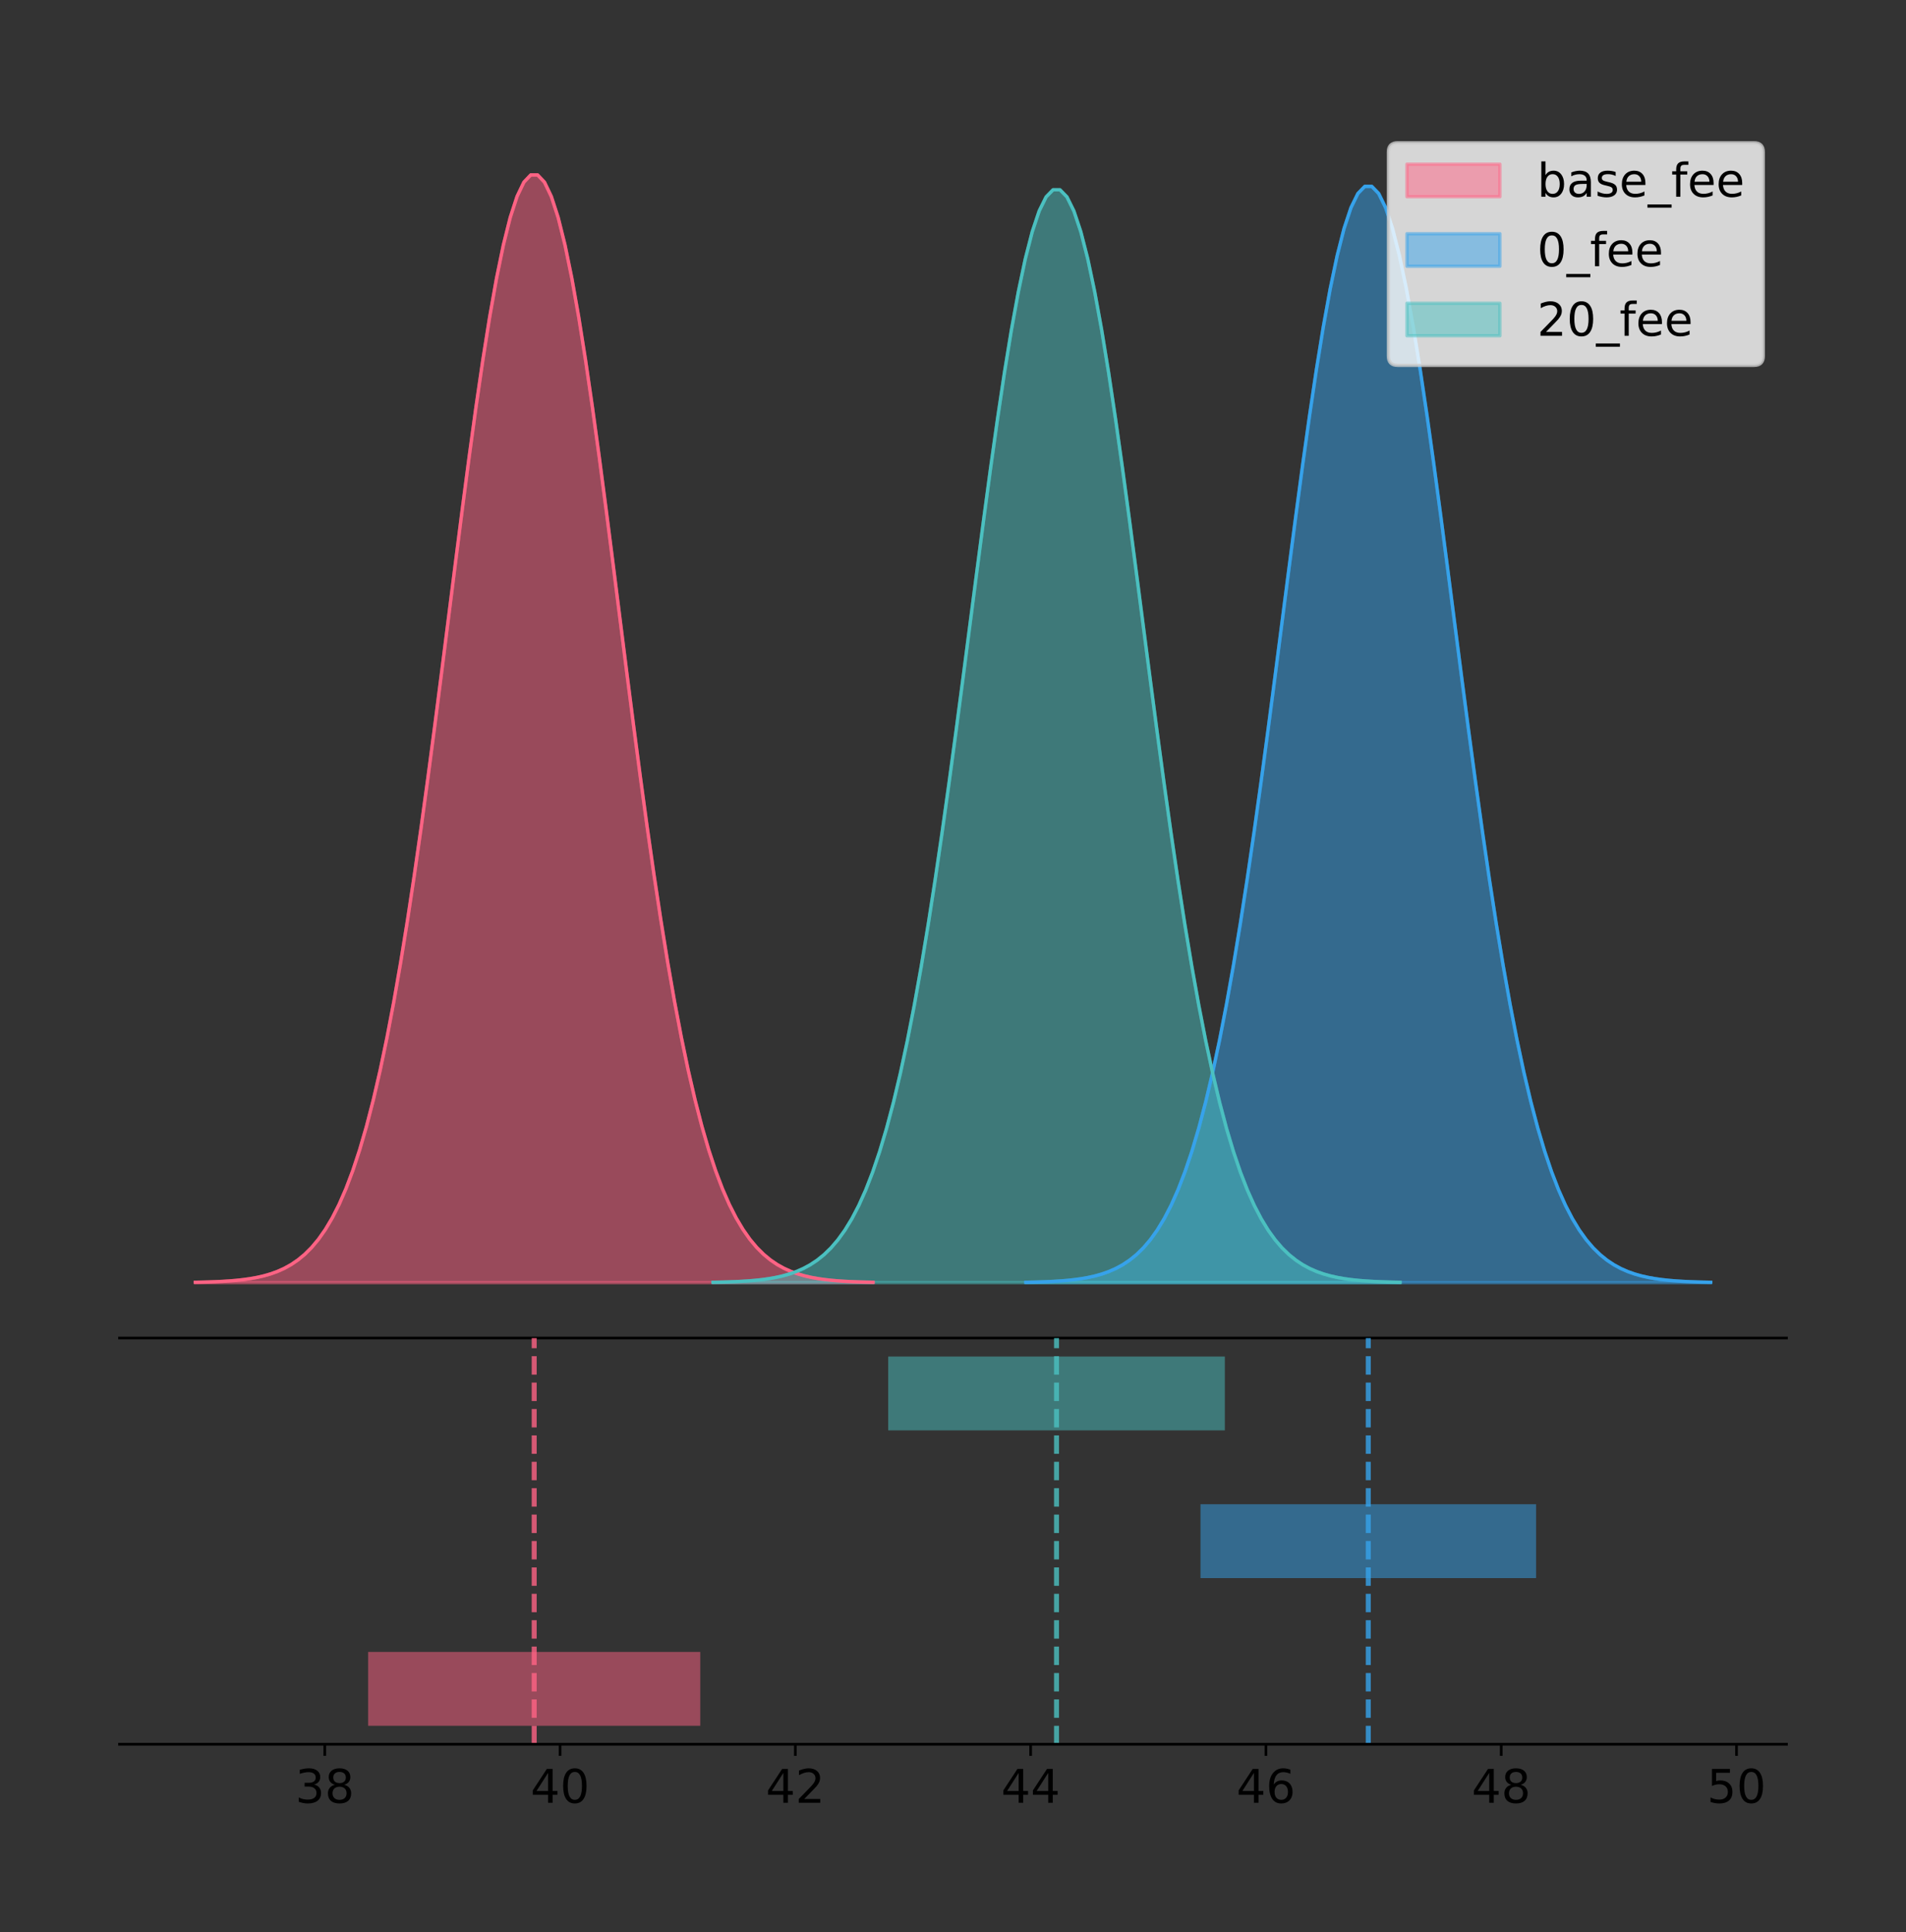 <?xml version="1.0" encoding="utf-8" standalone="no"?>
<!DOCTYPE svg PUBLIC "-//W3C//DTD SVG 1.1//EN"
  "http://www.w3.org/Graphics/SVG/1.1/DTD/svg11.dtd">
<!-- Created with matplotlib (https://matplotlib.org/) -->
<svg height="581.789pt" version="1.1" viewBox="0 0 574.2 581.789" width="574.2pt" xmlns="http://www.w3.org/2000/svg" xmlns:xlink="http://www.w3.org/1999/xlink">
 <rect x="0" y="0" width="574.2" height="581.789" fill="#333333" stroke="none"/>
 <defs>
  <style type="text/css">
*{stroke-linecap:butt;stroke-linejoin:round;}
  </style>
 </defs>
 <g id="figure_1">
  <g id="patch_1">
   <path d="M 0 581.789 
L 574.2 581.789 
L 574.2 0 
L 0 0 
z
" style="fill:none;"/>
  </g>
  <g id="axes_1">
   <g id="patch_2">
    <path d="M 36 402.93 
L 538.2 402.93 
L 538.2 36 
L 36 36 
z
" style="fill:none;"/>
   </g>
   <g id="PolyCollection_1">
    <defs>
     <path d="M 58.827 -195.538 
L 58.827 -195.65 
L 60.89 -195.692 
L 62.953 -195.749 
L 65.015 -195.825 
L 67.078 -195.925 
L 69.14 -196.058 
L 71.203 -196.23 
L 73.266 -196.455 
L 75.328 -196.744 
L 77.391 -197.115 
L 79.454 -197.585 
L 81.516 -198.179 
L 83.579 -198.923 
L 85.642 -199.848 
L 87.704 -200.99 
L 89.767 -202.39 
L 91.829 -204.093 
L 93.892 -206.151 
L 95.955 -208.617 
L 98.017 -211.552 
L 100.08 -215.017 
L 102.143 -219.078 
L 104.205 -223.801 
L 106.268 -229.25 
L 108.331 -235.488 
L 110.393 -242.572 
L 112.456 -250.552 
L 114.518 -259.468 
L 116.581 -269.344 
L 118.644 -280.192 
L 120.706 -292.002 
L 122.769 -304.744 
L 124.832 -318.365 
L 126.894 -332.786 
L 128.957 -347.901 
L 131.02 -363.58 
L 133.082 -379.667 
L 135.145 -395.98 
L 137.208 -412.318 
L 139.27 -428.462 
L 141.333 -444.18 
L 143.395 -459.23 
L 145.458 -473.372 
L 147.521 -486.366 
L 149.583 -497.987 
L 151.646 -508.025 
L 153.709 -516.294 
L 155.771 -522.64 
L 157.834 -526.94 
L 159.897 -529.111 
L 161.959 -529.111 
L 164.022 -526.94 
L 166.084 -522.64 
L 168.147 -516.294 
L 170.21 -508.025 
L 172.272 -497.987 
L 174.335 -486.366 
L 176.398 -473.372 
L 178.46 -459.23 
L 180.523 -444.18 
L 182.586 -428.462 
L 184.648 -412.318 
L 186.711 -395.98 
L 188.773 -379.667 
L 190.836 -363.58 
L 192.899 -347.901 
L 194.961 -332.786 
L 197.024 -318.365 
L 199.087 -304.744 
L 201.149 -292.002 
L 203.212 -280.192 
L 205.275 -269.344 
L 207.337 -259.468 
L 209.4 -250.552 
L 211.462 -242.572 
L 213.525 -235.488 
L 215.588 -229.25 
L 217.65 -223.801 
L 219.713 -219.078 
L 221.776 -215.017 
L 223.838 -211.552 
L 225.901 -208.617 
L 227.964 -206.151 
L 230.026 -204.093 
L 232.089 -202.39 
L 234.151 -200.99 
L 236.214 -199.848 
L 238.277 -198.923 
L 240.339 -198.179 
L 242.402 -197.585 
L 244.465 -197.115 
L 246.527 -196.744 
L 248.59 -196.455 
L 250.653 -196.23 
L 252.715 -196.058 
L 254.778 -195.925 
L 256.84 -195.825 
L 258.903 -195.749 
L 260.966 -195.692 
L 263.028 -195.65 
L 263.028 -195.538 
L 263.028 -195.538 
L 260.966 -195.538 
L 258.903 -195.538 
L 256.84 -195.538 
L 254.778 -195.538 
L 252.715 -195.538 
L 250.653 -195.538 
L 248.59 -195.538 
L 246.527 -195.538 
L 244.465 -195.538 
L 242.402 -195.538 
L 240.339 -195.538 
L 238.277 -195.538 
L 236.214 -195.538 
L 234.151 -195.538 
L 232.089 -195.538 
L 230.026 -195.538 
L 227.964 -195.538 
L 225.901 -195.538 
L 223.838 -195.538 
L 221.776 -195.538 
L 219.713 -195.538 
L 217.65 -195.538 
L 215.588 -195.538 
L 213.525 -195.538 
L 211.462 -195.538 
L 209.4 -195.538 
L 207.337 -195.538 
L 205.275 -195.538 
L 203.212 -195.538 
L 201.149 -195.538 
L 199.087 -195.538 
L 197.024 -195.538 
L 194.961 -195.538 
L 192.899 -195.538 
L 190.836 -195.538 
L 188.773 -195.538 
L 186.711 -195.538 
L 184.648 -195.538 
L 182.586 -195.538 
L 180.523 -195.538 
L 178.46 -195.538 
L 176.398 -195.538 
L 174.335 -195.538 
L 172.272 -195.538 
L 170.21 -195.538 
L 168.147 -195.538 
L 166.084 -195.538 
L 164.022 -195.538 
L 161.959 -195.538 
L 159.897 -195.538 
L 157.834 -195.538 
L 155.771 -195.538 
L 153.709 -195.538 
L 151.646 -195.538 
L 149.583 -195.538 
L 147.521 -195.538 
L 145.458 -195.538 
L 143.395 -195.538 
L 141.333 -195.538 
L 139.27 -195.538 
L 137.208 -195.538 
L 135.145 -195.538 
L 133.082 -195.538 
L 131.02 -195.538 
L 128.957 -195.538 
L 126.894 -195.538 
L 124.832 -195.538 
L 122.769 -195.538 
L 120.706 -195.538 
L 118.644 -195.538 
L 116.581 -195.538 
L 114.518 -195.538 
L 112.456 -195.538 
L 110.393 -195.538 
L 108.331 -195.538 
L 106.268 -195.538 
L 104.205 -195.538 
L 102.143 -195.538 
L 100.08 -195.538 
L 98.017 -195.538 
L 95.955 -195.538 
L 93.892 -195.538 
L 91.829 -195.538 
L 89.767 -195.538 
L 87.704 -195.538 
L 85.642 -195.538 
L 83.579 -195.538 
L 81.516 -195.538 
L 79.454 -195.538 
L 77.391 -195.538 
L 75.328 -195.538 
L 73.266 -195.538 
L 71.203 -195.538 
L 69.14 -195.538 
L 67.078 -195.538 
L 65.015 -195.538 
L 62.953 -195.538 
L 60.89 -195.538 
L 58.827 -195.538 
z
" id="m4d20f6f232" style="stroke:#ff6384;stroke-opacity:0.5;"/>
    </defs>
    <g clip-path="url(#pb489baac1f)">
     <use style="fill:#ff6384;fill-opacity:0.5;stroke:#ff6384;stroke-opacity:0.5;" x="0" xlink:href="#m4d20f6f232" y="581.789"/>
    </g>
   </g>
   <g id="PolyCollection_2">
    <defs>
     <path d="M 309.045 -195.538 
L 309.045 -195.649 
L 311.129 -195.691 
L 313.213 -195.747 
L 315.297 -195.822 
L 317.381 -195.921 
L 319.465 -196.052 
L 321.549 -196.223 
L 323.633 -196.446 
L 325.718 -196.732 
L 327.802 -197.098 
L 329.886 -197.564 
L 331.97 -198.152 
L 334.054 -198.888 
L 336.138 -199.803 
L 338.222 -200.934 
L 340.306 -202.319 
L 342.391 -204.005 
L 344.475 -206.041 
L 346.559 -208.482 
L 348.643 -211.386 
L 350.727 -214.816 
L 352.811 -218.835 
L 354.895 -223.509 
L 356.979 -228.902 
L 359.064 -235.076 
L 361.148 -242.087 
L 363.232 -249.985 
L 365.316 -258.809 
L 367.4 -268.583 
L 369.484 -279.319 
L 371.568 -291.008 
L 373.652 -303.619 
L 375.736 -317.099 
L 377.821 -331.371 
L 379.905 -346.331 
L 381.989 -361.848 
L 384.073 -377.769 
L 386.157 -393.914 
L 388.241 -410.084 
L 390.325 -426.061 
L 392.409 -441.617 
L 394.494 -456.512 
L 396.578 -470.507 
L 398.662 -483.368 
L 400.746 -494.869 
L 402.83 -504.803 
L 404.914 -512.988 
L 406.998 -519.268 
L 409.082 -523.523 
L 411.167 -525.672 
L 413.251 -525.672 
L 415.335 -523.523 
L 417.419 -519.268 
L 419.503 -512.988 
L 421.587 -504.803 
L 423.671 -494.869 
L 425.755 -483.368 
L 427.84 -470.507 
L 429.924 -456.512 
L 432.008 -441.617 
L 434.092 -426.061 
L 436.176 -410.084 
L 438.26 -393.914 
L 440.344 -377.769 
L 442.428 -361.848 
L 444.513 -346.331 
L 446.597 -331.371 
L 448.681 -317.099 
L 450.765 -303.619 
L 452.849 -291.008 
L 454.933 -279.319 
L 457.017 -268.583 
L 459.101 -258.809 
L 461.186 -249.985 
L 463.27 -242.087 
L 465.354 -235.076 
L 467.438 -228.902 
L 469.522 -223.509 
L 471.606 -218.835 
L 473.69 -214.816 
L 475.774 -211.386 
L 477.859 -208.482 
L 479.943 -206.041 
L 482.027 -204.005 
L 484.111 -202.319 
L 486.195 -200.934 
L 488.279 -199.803 
L 490.363 -198.888 
L 492.447 -198.152 
L 494.531 -197.564 
L 496.616 -197.098 
L 498.7 -196.732 
L 500.784 -196.446 
L 502.868 -196.223 
L 504.952 -196.052 
L 507.036 -195.921 
L 509.12 -195.822 
L 511.204 -195.747 
L 513.289 -195.691 
L 515.373 -195.649 
L 515.373 -195.538 
L 515.373 -195.538 
L 513.289 -195.538 
L 511.204 -195.538 
L 509.12 -195.538 
L 507.036 -195.538 
L 504.952 -195.538 
L 502.868 -195.538 
L 500.784 -195.538 
L 498.7 -195.538 
L 496.616 -195.538 
L 494.531 -195.538 
L 492.447 -195.538 
L 490.363 -195.538 
L 488.279 -195.538 
L 486.195 -195.538 
L 484.111 -195.538 
L 482.027 -195.538 
L 479.943 -195.538 
L 477.859 -195.538 
L 475.774 -195.538 
L 473.69 -195.538 
L 471.606 -195.538 
L 469.522 -195.538 
L 467.438 -195.538 
L 465.354 -195.538 
L 463.27 -195.538 
L 461.186 -195.538 
L 459.101 -195.538 
L 457.017 -195.538 
L 454.933 -195.538 
L 452.849 -195.538 
L 450.765 -195.538 
L 448.681 -195.538 
L 446.597 -195.538 
L 444.513 -195.538 
L 442.428 -195.538 
L 440.344 -195.538 
L 438.26 -195.538 
L 436.176 -195.538 
L 434.092 -195.538 
L 432.008 -195.538 
L 429.924 -195.538 
L 427.84 -195.538 
L 425.755 -195.538 
L 423.671 -195.538 
L 421.587 -195.538 
L 419.503 -195.538 
L 417.419 -195.538 
L 415.335 -195.538 
L 413.251 -195.538 
L 411.167 -195.538 
L 409.082 -195.538 
L 406.998 -195.538 
L 404.914 -195.538 
L 402.83 -195.538 
L 400.746 -195.538 
L 398.662 -195.538 
L 396.578 -195.538 
L 394.494 -195.538 
L 392.409 -195.538 
L 390.325 -195.538 
L 388.241 -195.538 
L 386.157 -195.538 
L 384.073 -195.538 
L 381.989 -195.538 
L 379.905 -195.538 
L 377.821 -195.538 
L 375.736 -195.538 
L 373.652 -195.538 
L 371.568 -195.538 
L 369.484 -195.538 
L 367.4 -195.538 
L 365.316 -195.538 
L 363.232 -195.538 
L 361.148 -195.538 
L 359.064 -195.538 
L 356.979 -195.538 
L 354.895 -195.538 
L 352.811 -195.538 
L 350.727 -195.538 
L 348.643 -195.538 
L 346.559 -195.538 
L 344.475 -195.538 
L 342.391 -195.538 
L 340.306 -195.538 
L 338.222 -195.538 
L 336.138 -195.538 
L 334.054 -195.538 
L 331.97 -195.538 
L 329.886 -195.538 
L 327.802 -195.538 
L 325.718 -195.538 
L 323.633 -195.538 
L 321.549 -195.538 
L 319.465 -195.538 
L 317.381 -195.538 
L 315.297 -195.538 
L 313.213 -195.538 
L 311.129 -195.538 
L 309.045 -195.538 
z
" id="m5b4ffebb49" style="stroke:#36a2eb;stroke-opacity:0.5;"/>
    </defs>
    <g clip-path="url(#pb489baac1f)">
     <use style="fill:#36a2eb;fill-opacity:0.5;stroke:#36a2eb;stroke-opacity:0.5;" x="0" xlink:href="#m5b4ffebb49" y="581.789"/>
    </g>
   </g>
   <g id="PolyCollection_3">
    <defs>
     <path d="M 214.8 -195.538 
L 214.8 -195.649 
L 216.891 -195.69 
L 218.981 -195.746 
L 221.072 -195.821 
L 223.163 -195.92 
L 225.253 -196.051 
L 227.344 -196.221 
L 229.435 -196.443 
L 231.525 -196.728 
L 233.616 -197.094 
L 235.707 -197.558 
L 237.797 -198.144 
L 239.888 -198.877 
L 241.979 -199.79 
L 244.069 -200.917 
L 246.16 -202.298 
L 248.251 -203.979 
L 250.341 -206.008 
L 252.432 -208.442 
L 254.523 -211.337 
L 256.613 -214.756 
L 258.704 -218.762 
L 260.795 -223.422 
L 262.885 -228.798 
L 264.976 -234.952 
L 267.067 -241.941 
L 269.158 -249.815 
L 271.248 -258.61 
L 273.339 -268.354 
L 275.43 -279.057 
L 277.52 -290.708 
L 279.611 -303.28 
L 281.702 -316.718 
L 283.792 -330.945 
L 285.883 -345.858 
L 287.974 -361.327 
L 290.064 -377.197 
L 292.155 -393.292 
L 294.246 -409.411 
L 296.336 -425.338 
L 298.427 -440.845 
L 300.518 -455.694 
L 302.608 -469.645 
L 304.699 -482.465 
L 306.79 -493.93 
L 308.88 -503.833 
L 310.971 -511.992 
L 313.062 -518.253 
L 315.152 -522.495 
L 317.243 -524.637 
L 319.334 -524.637 
L 321.424 -522.495 
L 323.515 -518.253 
L 325.606 -511.992 
L 327.697 -503.833 
L 329.787 -493.93 
L 331.878 -482.465 
L 333.969 -469.645 
L 336.059 -455.694 
L 338.15 -440.845 
L 340.241 -425.338 
L 342.331 -409.411 
L 344.422 -393.292 
L 346.513 -377.197 
L 348.603 -361.327 
L 350.694 -345.858 
L 352.785 -330.945 
L 354.875 -316.718 
L 356.966 -303.28 
L 359.057 -290.708 
L 361.147 -279.057 
L 363.238 -268.354 
L 365.329 -258.61 
L 367.419 -249.815 
L 369.51 -241.941 
L 371.601 -234.952 
L 373.691 -228.798 
L 375.782 -223.422 
L 377.873 -218.762 
L 379.963 -214.756 
L 382.054 -211.337 
L 384.145 -208.442 
L 386.236 -206.008 
L 388.326 -203.979 
L 390.417 -202.298 
L 392.508 -200.917 
L 394.598 -199.79 
L 396.689 -198.877 
L 398.78 -198.144 
L 400.87 -197.558 
L 402.961 -197.094 
L 405.052 -196.728 
L 407.142 -196.443 
L 409.233 -196.221 
L 411.324 -196.051 
L 413.414 -195.92 
L 415.505 -195.821 
L 417.596 -195.746 
L 419.686 -195.69 
L 421.777 -195.649 
L 421.777 -195.538 
L 421.777 -195.538 
L 419.686 -195.538 
L 417.596 -195.538 
L 415.505 -195.538 
L 413.414 -195.538 
L 411.324 -195.538 
L 409.233 -195.538 
L 407.142 -195.538 
L 405.052 -195.538 
L 402.961 -195.538 
L 400.87 -195.538 
L 398.78 -195.538 
L 396.689 -195.538 
L 394.598 -195.538 
L 392.508 -195.538 
L 390.417 -195.538 
L 388.326 -195.538 
L 386.236 -195.538 
L 384.145 -195.538 
L 382.054 -195.538 
L 379.963 -195.538 
L 377.873 -195.538 
L 375.782 -195.538 
L 373.691 -195.538 
L 371.601 -195.538 
L 369.51 -195.538 
L 367.419 -195.538 
L 365.329 -195.538 
L 363.238 -195.538 
L 361.147 -195.538 
L 359.057 -195.538 
L 356.966 -195.538 
L 354.875 -195.538 
L 352.785 -195.538 
L 350.694 -195.538 
L 348.603 -195.538 
L 346.513 -195.538 
L 344.422 -195.538 
L 342.331 -195.538 
L 340.241 -195.538 
L 338.15 -195.538 
L 336.059 -195.538 
L 333.969 -195.538 
L 331.878 -195.538 
L 329.787 -195.538 
L 327.697 -195.538 
L 325.606 -195.538 
L 323.515 -195.538 
L 321.424 -195.538 
L 319.334 -195.538 
L 317.243 -195.538 
L 315.152 -195.538 
L 313.062 -195.538 
L 310.971 -195.538 
L 308.88 -195.538 
L 306.79 -195.538 
L 304.699 -195.538 
L 302.608 -195.538 
L 300.518 -195.538 
L 298.427 -195.538 
L 296.336 -195.538 
L 294.246 -195.538 
L 292.155 -195.538 
L 290.064 -195.538 
L 287.974 -195.538 
L 285.883 -195.538 
L 283.792 -195.538 
L 281.702 -195.538 
L 279.611 -195.538 
L 277.52 -195.538 
L 275.43 -195.538 
L 273.339 -195.538 
L 271.248 -195.538 
L 269.158 -195.538 
L 267.067 -195.538 
L 264.976 -195.538 
L 262.885 -195.538 
L 260.795 -195.538 
L 258.704 -195.538 
L 256.613 -195.538 
L 254.523 -195.538 
L 252.432 -195.538 
L 250.341 -195.538 
L 248.251 -195.538 
L 246.16 -195.538 
L 244.069 -195.538 
L 241.979 -195.538 
L 239.888 -195.538 
L 237.797 -195.538 
L 235.707 -195.538 
L 233.616 -195.538 
L 231.525 -195.538 
L 229.435 -195.538 
L 227.344 -195.538 
L 225.253 -195.538 
L 223.163 -195.538 
L 221.072 -195.538 
L 218.981 -195.538 
L 216.891 -195.538 
L 214.8 -195.538 
z
" id="m703a3aad5a" style="stroke:#4bc0c0;stroke-opacity:0.5;"/>
    </defs>
    <g clip-path="url(#pb489baac1f)">
     <use style="fill:#4bc0c0;fill-opacity:0.5;stroke:#4bc0c0;stroke-opacity:0.5;" x="0" xlink:href="#m703a3aad5a" y="581.789"/>
    </g>
   </g>
   <g id="line2d_1">
    <path clip-path="url(#pb489baac1f)" d="M 58.827 386.139 
L 60.89 386.097 
L 62.953 386.04 
L 65.015 385.965 
L 67.078 385.864 
L 69.14 385.732 
L 71.203 385.559 
L 73.266 385.334 
L 75.328 385.045 
L 77.391 384.675 
L 79.454 384.204 
L 81.516 383.61 
L 83.579 382.867 
L 85.642 381.941 
L 87.704 380.799 
L 89.767 379.399 
L 91.829 377.696 
L 93.892 375.639 
L 95.955 373.172 
L 98.017 370.238 
L 100.08 366.772 
L 102.143 362.711 
L 104.205 357.989 
L 106.268 352.539 
L 108.331 346.301 
L 110.393 339.217 
L 112.456 331.237 
L 114.518 322.322 
L 116.581 312.445 
L 118.644 301.597 
L 120.706 289.787 
L 122.769 277.045 
L 124.832 263.424 
L 126.894 249.004 
L 128.957 233.888 
L 131.02 218.209 
L 133.082 202.123 
L 135.145 185.809 
L 137.208 169.471 
L 139.27 153.327 
L 141.333 137.61 
L 143.395 122.559 
L 145.458 108.418 
L 147.521 95.423 
L 149.583 83.803 
L 151.646 73.765 
L 153.709 65.495 
L 155.771 59.15 
L 157.834 54.85 
L 159.897 52.679 
L 161.959 52.679 
L 164.022 54.85 
L 166.084 59.15 
L 168.147 65.495 
L 170.21 73.765 
L 172.272 83.803 
L 174.335 95.423 
L 176.398 108.418 
L 178.46 122.559 
L 180.523 137.61 
L 182.586 153.327 
L 184.648 169.471 
L 186.711 185.809 
L 188.773 202.123 
L 190.836 218.209 
L 192.899 233.888 
L 194.961 249.004 
L 197.024 263.424 
L 199.087 277.045 
L 201.149 289.787 
L 203.212 301.597 
L 205.275 312.445 
L 207.337 322.322 
L 209.4 331.237 
L 211.462 339.217 
L 213.525 346.301 
L 215.588 352.539 
L 217.65 357.989 
L 219.713 362.711 
L 221.776 366.772 
L 223.838 370.238 
L 225.901 373.172 
L 227.964 375.639 
L 230.026 377.696 
L 232.089 379.399 
L 234.151 380.799 
L 236.214 381.941 
L 238.277 382.867 
L 240.339 383.61 
L 242.402 384.204 
L 244.465 384.675 
L 246.527 385.045 
L 248.59 385.334 
L 250.653 385.559 
L 252.715 385.732 
L 254.778 385.864 
L 256.84 385.965 
L 258.903 386.04 
L 260.966 386.097 
L 263.028 386.139 
" style="fill:none;stroke:#ff6384;stroke-linecap:square;"/>
   </g>
   <g id="line2d_2">
    <path clip-path="url(#pb489baac1f)" d="M 309.045 386.141 
L 311.129 386.099 
L 313.213 386.043 
L 315.297 385.968 
L 317.381 385.868 
L 319.465 385.737 
L 321.549 385.566 
L 323.633 385.344 
L 325.718 385.057 
L 327.802 384.691 
L 329.886 384.225 
L 331.97 383.638 
L 334.054 382.901 
L 336.138 381.986 
L 338.222 380.856 
L 340.306 379.47 
L 342.391 377.784 
L 344.475 375.748 
L 346.559 373.307 
L 348.643 370.403 
L 350.727 366.973 
L 352.811 362.954 
L 354.895 358.28 
L 356.979 352.887 
L 359.064 346.713 
L 361.148 339.702 
L 363.232 331.804 
L 365.316 322.981 
L 367.4 313.206 
L 369.484 302.47 
L 371.568 290.782 
L 373.652 278.171 
L 375.736 264.69 
L 377.821 250.418 
L 379.905 235.459 
L 381.989 219.941 
L 384.073 204.021 
L 386.157 187.876 
L 388.241 171.706 
L 390.325 155.728 
L 392.409 140.173 
L 394.494 125.277 
L 396.578 111.282 
L 398.662 98.421 
L 400.746 86.921 
L 402.83 76.986 
L 404.914 68.802 
L 406.998 62.522 
L 409.082 58.266 
L 411.167 56.117 
L 413.251 56.117 
L 415.335 58.266 
L 417.419 62.522 
L 419.503 68.802 
L 421.587 76.986 
L 423.671 86.921 
L 425.755 98.421 
L 427.84 111.282 
L 429.924 125.277 
L 432.008 140.173 
L 434.092 155.728 
L 436.176 171.706 
L 438.26 187.876 
L 440.344 204.021 
L 442.428 219.941 
L 444.513 235.459 
L 446.597 250.418 
L 448.681 264.69 
L 450.765 278.171 
L 452.849 290.782 
L 454.933 302.47 
L 457.017 313.206 
L 459.101 322.981 
L 461.186 331.804 
L 463.27 339.702 
L 465.354 346.713 
L 467.438 352.887 
L 469.522 358.28 
L 471.606 362.954 
L 473.69 366.973 
L 475.774 370.403 
L 477.859 373.307 
L 479.943 375.748 
L 482.027 377.784 
L 484.111 379.47 
L 486.195 380.856 
L 488.279 381.986 
L 490.363 382.901 
L 492.447 383.638 
L 494.531 384.225 
L 496.616 384.691 
L 498.7 385.057 
L 500.784 385.344 
L 502.868 385.566 
L 504.952 385.737 
L 507.036 385.868 
L 509.12 385.968 
L 511.204 386.043 
L 513.289 386.099 
L 515.373 386.141 
" style="fill:none;stroke:#36a2eb;stroke-linecap:square;"/>
   </g>
   <g id="line2d_3">
    <path clip-path="url(#pb489baac1f)" d="M 214.8 386.141 
L 216.891 386.099 
L 218.981 386.043 
L 221.072 385.968 
L 223.163 385.869 
L 225.253 385.739 
L 227.344 385.568 
L 229.435 385.347 
L 231.525 385.061 
L 233.616 384.696 
L 235.707 384.232 
L 237.797 383.646 
L 239.888 382.912 
L 241.979 381.999 
L 244.069 380.872 
L 246.16 379.491 
L 248.251 377.811 
L 250.341 375.781 
L 252.432 373.348 
L 254.523 370.453 
L 256.613 367.034 
L 258.704 363.027 
L 260.795 358.368 
L 262.885 352.992 
L 264.976 346.837 
L 267.067 339.848 
L 269.158 331.975 
L 271.248 323.179 
L 273.339 313.435 
L 275.43 302.733 
L 277.52 291.081 
L 279.611 278.51 
L 281.702 265.071 
L 283.792 250.844 
L 285.883 235.932 
L 287.974 220.463 
L 290.064 204.592 
L 292.155 188.498 
L 294.246 172.379 
L 296.336 156.451 
L 298.427 140.944 
L 300.518 126.096 
L 302.608 112.144 
L 304.699 99.324 
L 306.79 87.859 
L 308.88 77.956 
L 310.971 69.797 
L 313.062 63.537 
L 315.152 59.295 
L 317.243 57.153 
L 319.334 57.153 
L 321.424 59.295 
L 323.515 63.537 
L 325.606 69.797 
L 327.697 77.956 
L 329.787 87.859 
L 331.878 99.324 
L 333.969 112.144 
L 336.059 126.096 
L 338.15 140.944 
L 340.241 156.451 
L 342.331 172.379 
L 344.422 188.498 
L 346.513 204.592 
L 348.603 220.463 
L 350.694 235.932 
L 352.785 250.844 
L 354.875 265.071 
L 356.966 278.51 
L 359.057 291.081 
L 361.147 302.733 
L 363.238 313.435 
L 365.329 323.179 
L 367.419 331.975 
L 369.51 339.848 
L 371.601 346.837 
L 373.691 352.992 
L 375.782 358.368 
L 377.873 363.027 
L 379.963 367.034 
L 382.054 370.453 
L 384.145 373.348 
L 386.236 375.781 
L 388.326 377.811 
L 390.417 379.491 
L 392.508 380.872 
L 394.598 381.999 
L 396.689 382.912 
L 398.78 383.646 
L 400.87 384.232 
L 402.961 384.696 
L 405.052 385.061 
L 407.142 385.347 
L 409.233 385.568 
L 411.324 385.739 
L 413.414 385.869 
L 415.505 385.968 
L 417.596 386.043 
L 419.686 386.099 
L 421.777 386.141 
" style="fill:none;stroke:#4bc0c0;stroke-linecap:square;"/>
   </g>
   <g id="patch_3">
    <path d="M 36 402.93 
L 538.2 402.93 
" style="fill:none;stroke:#000000;stroke-linecap:square;stroke-linejoin:miter;stroke-width:0.8;"/>
   </g>
   <g id="legend_1">
    <g id="patch_4">
     <path d="M 421.068 110.016 
L 528.4 110.016 
Q 531.2 110.016 531.2 107.216 
L 531.2 45.8 
Q 531.2 43 528.4 43 
L 421.068 43 
Q 418.268 43 418.268 45.8 
L 418.268 107.216 
Q 418.268 110.016 421.068 110.016 
z
" style="fill:#ffffff;opacity:0.8;stroke:#cccccc;stroke-linejoin:miter;"/>
    </g>
    <g id="patch_5">
     <path d="M 423.868 59.238 
L 451.868 59.238 
L 451.868 49.438 
L 423.868 49.438 
z
" style="fill:#ff6384;opacity:0.5;stroke:#ff6384;stroke-linejoin:miter;"/>
    </g>
    <g id="text_1">
     <!-- base_fee -->
     <defs>
      <path d="M 48.688 27.297 
Q 48.688 37.203 44.609 42.844 
Q 40.531 48.484 33.406 48.484 
Q 26.266 48.484 22.188 42.844 
Q 18.109 37.203 18.109 27.297 
Q 18.109 17.391 22.188 11.75 
Q 26.266 6.109 33.406 6.109 
Q 40.531 6.109 44.609 11.75 
Q 48.688 17.391 48.688 27.297 
z
M 18.109 46.391 
Q 20.953 51.266 25.266 53.625 
Q 29.594 56 35.594 56 
Q 45.562 56 51.781 48.094 
Q 58.016 40.188 58.016 27.297 
Q 58.016 14.406 51.781 6.484 
Q 45.562 -1.422 35.594 -1.422 
Q 29.594 -1.422 25.266 0.953 
Q 20.953 3.328 18.109 8.203 
L 18.109 0 
L 9.078 0 
L 9.078 75.984 
L 18.109 75.984 
z
" id="DejaVuSans-98"/>
      <path d="M 34.281 27.484 
Q 23.391 27.484 19.188 25 
Q 14.984 22.516 14.984 16.5 
Q 14.984 11.719 18.141 8.906 
Q 21.297 6.109 26.703 6.109 
Q 34.188 6.109 38.703 11.406 
Q 43.219 16.703 43.219 25.484 
L 43.219 27.484 
z
M 52.203 31.203 
L 52.203 0 
L 43.219 0 
L 43.219 8.297 
Q 40.141 3.328 35.547 0.953 
Q 30.953 -1.422 24.312 -1.422 
Q 15.922 -1.422 10.953 3.297 
Q 6 8.016 6 15.922 
Q 6 25.141 12.172 29.828 
Q 18.359 34.516 30.609 34.516 
L 43.219 34.516 
L 43.219 35.406 
Q 43.219 41.609 39.141 45 
Q 35.062 48.391 27.688 48.391 
Q 23 48.391 18.547 47.266 
Q 14.109 46.141 10.016 43.891 
L 10.016 52.203 
Q 14.938 54.109 19.578 55.047 
Q 24.219 56 28.609 56 
Q 40.484 56 46.344 49.844 
Q 52.203 43.703 52.203 31.203 
z
" id="DejaVuSans-97"/>
      <path d="M 44.281 53.078 
L 44.281 44.578 
Q 40.484 46.531 36.375 47.5 
Q 32.281 48.484 27.875 48.484 
Q 21.188 48.484 17.844 46.438 
Q 14.5 44.391 14.5 40.281 
Q 14.5 37.156 16.891 35.375 
Q 19.281 33.594 26.516 31.984 
L 29.594 31.297 
Q 39.156 29.25 43.188 25.516 
Q 47.219 21.781 47.219 15.094 
Q 47.219 7.469 41.188 3.016 
Q 35.156 -1.422 24.609 -1.422 
Q 20.219 -1.422 15.453 -0.562 
Q 10.688 0.297 5.422 2 
L 5.422 11.281 
Q 10.406 8.688 15.234 7.391 
Q 20.062 6.109 24.812 6.109 
Q 31.156 6.109 34.562 8.281 
Q 37.984 10.453 37.984 14.406 
Q 37.984 18.062 35.516 20.016 
Q 33.062 21.969 24.703 23.781 
L 21.578 24.516 
Q 13.234 26.266 9.516 29.906 
Q 5.812 33.547 5.812 39.891 
Q 5.812 47.609 11.281 51.797 
Q 16.75 56 26.812 56 
Q 31.781 56 36.172 55.266 
Q 40.578 54.547 44.281 53.078 
z
" id="DejaVuSans-115"/>
      <path d="M 56.203 29.594 
L 56.203 25.203 
L 14.891 25.203 
Q 15.484 15.922 20.484 11.062 
Q 25.484 6.203 34.422 6.203 
Q 39.594 6.203 44.453 7.469 
Q 49.312 8.734 54.109 11.281 
L 54.109 2.781 
Q 49.266 0.734 44.188 -0.344 
Q 39.109 -1.422 33.891 -1.422 
Q 20.797 -1.422 13.156 6.188 
Q 5.516 13.812 5.516 26.812 
Q 5.516 40.234 12.766 48.109 
Q 20.016 56 32.328 56 
Q 43.359 56 49.781 48.891 
Q 56.203 41.797 56.203 29.594 
z
M 47.219 32.234 
Q 47.125 39.594 43.094 43.984 
Q 39.062 48.391 32.422 48.391 
Q 24.906 48.391 20.391 44.141 
Q 15.875 39.891 15.188 32.172 
z
" id="DejaVuSans-101"/>
      <path d="M 50.984 -16.609 
L 50.984 -23.578 
L -0.984 -23.578 
L -0.984 -16.609 
z
" id="DejaVuSans-95"/>
      <path d="M 37.109 75.984 
L 37.109 68.5 
L 28.516 68.5 
Q 23.688 68.5 21.797 66.547 
Q 19.922 64.594 19.922 59.516 
L 19.922 54.688 
L 34.719 54.688 
L 34.719 47.703 
L 19.922 47.703 
L 19.922 0 
L 10.891 0 
L 10.891 47.703 
L 2.297 47.703 
L 2.297 54.688 
L 10.891 54.688 
L 10.891 58.5 
Q 10.891 67.625 15.141 71.797 
Q 19.391 75.984 28.609 75.984 
z
" id="DejaVuSans-102"/>
     </defs>
     <g transform="translate(463.068 59.238)scale(0.14 -0.14)">
      <use xlink:href="#DejaVuSans-98"/>
      <use x="63.477" xlink:href="#DejaVuSans-97"/>
      <use x="124.756" xlink:href="#DejaVuSans-115"/>
      <use x="176.855" xlink:href="#DejaVuSans-101"/>
      <use x="238.379" xlink:href="#DejaVuSans-95"/>
      <use x="288.379" xlink:href="#DejaVuSans-102"/>
      <use x="323.584" xlink:href="#DejaVuSans-101"/>
      <use x="385.107" xlink:href="#DejaVuSans-101"/>
     </g>
    </g>
    <g id="patch_6">
     <path d="M 423.868 80.177 
L 451.868 80.177 
L 451.868 70.377 
L 423.868 70.377 
z
" style="fill:#36a2eb;opacity:0.5;stroke:#36a2eb;stroke-linejoin:miter;"/>
    </g>
    <g id="text_2">
     <!-- 0_fee -->
     <defs>
      <path d="M 31.781 66.406 
Q 24.172 66.406 20.328 58.906 
Q 16.5 51.422 16.5 36.375 
Q 16.5 21.391 20.328 13.891 
Q 24.172 6.391 31.781 6.391 
Q 39.453 6.391 43.281 13.891 
Q 47.125 21.391 47.125 36.375 
Q 47.125 51.422 43.281 58.906 
Q 39.453 66.406 31.781 66.406 
z
M 31.781 74.219 
Q 44.047 74.219 50.516 64.516 
Q 56.984 54.828 56.984 36.375 
Q 56.984 17.969 50.516 8.266 
Q 44.047 -1.422 31.781 -1.422 
Q 19.531 -1.422 13.062 8.266 
Q 6.594 17.969 6.594 36.375 
Q 6.594 54.828 13.062 64.516 
Q 19.531 74.219 31.781 74.219 
z
" id="DejaVuSans-48"/>
     </defs>
     <g transform="translate(463.068 80.177)scale(0.14 -0.14)">
      <use xlink:href="#DejaVuSans-48"/>
      <use x="63.623" xlink:href="#DejaVuSans-95"/>
      <use x="113.623" xlink:href="#DejaVuSans-102"/>
      <use x="148.828" xlink:href="#DejaVuSans-101"/>
      <use x="210.352" xlink:href="#DejaVuSans-101"/>
     </g>
    </g>
    <g id="patch_7">
     <path d="M 423.868 101.115 
L 451.868 101.115 
L 451.868 91.315 
L 423.868 91.315 
z
" style="fill:#4bc0c0;opacity:0.5;stroke:#4bc0c0;stroke-linejoin:miter;"/>
    </g>
    <g id="text_3">
     <!-- 20_fee -->
     <defs>
      <path d="M 19.188 8.297 
L 53.609 8.297 
L 53.609 0 
L 7.328 0 
L 7.328 8.297 
Q 12.938 14.109 22.625 23.891 
Q 32.328 33.688 34.812 36.531 
Q 39.547 41.844 41.422 45.531 
Q 43.312 49.219 43.312 52.781 
Q 43.312 58.594 39.234 62.25 
Q 35.156 65.922 28.609 65.922 
Q 23.969 65.922 18.812 64.312 
Q 13.672 62.703 7.812 59.422 
L 7.812 69.391 
Q 13.766 71.781 18.938 73 
Q 24.125 74.219 28.422 74.219 
Q 39.75 74.219 46.484 68.547 
Q 53.219 62.891 53.219 53.422 
Q 53.219 48.922 51.531 44.891 
Q 49.859 40.875 45.406 35.406 
Q 44.188 33.984 37.641 27.219 
Q 31.109 20.453 19.188 8.297 
z
" id="DejaVuSans-50"/>
     </defs>
     <g transform="translate(463.068 101.115)scale(0.14 -0.14)">
      <use xlink:href="#DejaVuSans-50"/>
      <use x="63.623" xlink:href="#DejaVuSans-48"/>
      <use x="127.246" xlink:href="#DejaVuSans-95"/>
      <use x="177.246" xlink:href="#DejaVuSans-102"/>
      <use x="212.451" xlink:href="#DejaVuSans-101"/>
      <use x="273.975" xlink:href="#DejaVuSans-101"/>
     </g>
    </g>
   </g>
  </g>
  <g id="axes_2">
   <g id="patch_8">
    <path d="M 36 525.24 
L 538.2 525.24 
L 538.2 402.93 
L 36 402.93 
z
" style="fill:none;"/>
   </g>
   <g id="patch_9">
    <path clip-path="url(#p635b269d95)" d="M 110.899 519.68 
L 210.957 519.68 
L 210.957 497.442 
L 110.899 497.442 
z
" style="fill:#ff6384;opacity:0.5;"/>
   </g>
   <g id="patch_10">
    <path clip-path="url(#p635b269d95)" d="M 361.658 475.204 
L 462.759 475.204 
L 462.759 452.966 
L 361.658 452.966 
z
" style="fill:#36a2eb;opacity:0.5;"/>
   </g>
   <g id="patch_11">
    <path clip-path="url(#p635b269d95)" d="M 267.579 430.728 
L 368.998 430.728 
L 368.998 408.49 
L 267.579 408.49 
z
" style="fill:#4bc0c0;opacity:0.5;"/>
   </g>
   <g id="matplotlib.axis_1">
    <g id="xtick_1">
     <g id="line2d_4">
      <defs>
       <path d="M 0 0 
L 0 3.5 
" id="m9deb9e6bd5" style="stroke:#000000;stroke-width:0.8;"/>
      </defs>
      <g>
       <use style="stroke:#000000;stroke-width:0.8;" x="97.842" xlink:href="#m9deb9e6bd5" y="525.24"/>
      </g>
     </g>
     <g id="text_4">
      <!-- 38 -->
      <defs>
       <path d="M 40.578 39.312 
Q 47.656 37.797 51.625 33 
Q 55.609 28.219 55.609 21.188 
Q 55.609 10.406 48.188 4.484 
Q 40.766 -1.422 27.094 -1.422 
Q 22.516 -1.422 17.656 -0.516 
Q 12.797 0.391 7.625 2.203 
L 7.625 11.719 
Q 11.719 9.328 16.594 8.109 
Q 21.484 6.891 26.812 6.891 
Q 36.078 6.891 40.938 10.547 
Q 45.797 14.203 45.797 21.188 
Q 45.797 27.641 41.281 31.266 
Q 36.766 34.906 28.719 34.906 
L 20.219 34.906 
L 20.219 43.016 
L 29.109 43.016 
Q 36.375 43.016 40.234 45.922 
Q 44.094 48.828 44.094 54.297 
Q 44.094 59.906 40.109 62.906 
Q 36.141 65.922 28.719 65.922 
Q 24.656 65.922 20.016 65.031 
Q 15.375 64.156 9.812 62.312 
L 9.812 71.094 
Q 15.438 72.656 20.344 73.438 
Q 25.25 74.219 29.594 74.219 
Q 40.828 74.219 47.359 69.109 
Q 53.906 64.016 53.906 55.328 
Q 53.906 49.266 50.438 45.094 
Q 46.969 40.922 40.578 39.312 
z
" id="DejaVuSans-51"/>
       <path d="M 31.781 34.625 
Q 24.75 34.625 20.719 30.859 
Q 16.703 27.094 16.703 20.516 
Q 16.703 13.922 20.719 10.156 
Q 24.75 6.391 31.781 6.391 
Q 38.812 6.391 42.859 10.172 
Q 46.922 13.969 46.922 20.516 
Q 46.922 27.094 42.891 30.859 
Q 38.875 34.625 31.781 34.625 
z
M 21.922 38.812 
Q 15.578 40.375 12.031 44.719 
Q 8.5 49.078 8.5 55.328 
Q 8.5 64.062 14.719 69.141 
Q 20.953 74.219 31.781 74.219 
Q 42.672 74.219 48.875 69.141 
Q 55.078 64.062 55.078 55.328 
Q 55.078 49.078 51.531 44.719 
Q 48 40.375 41.703 38.812 
Q 48.828 37.156 52.797 32.312 
Q 56.781 27.484 56.781 20.516 
Q 56.781 9.906 50.312 4.234 
Q 43.844 -1.422 31.781 -1.422 
Q 19.734 -1.422 13.25 4.234 
Q 6.781 9.906 6.781 20.516 
Q 6.781 27.484 10.781 32.312 
Q 14.797 37.156 21.922 38.812 
z
M 18.312 54.391 
Q 18.312 48.734 21.844 45.562 
Q 25.391 42.391 31.781 42.391 
Q 38.141 42.391 41.719 45.562 
Q 45.312 48.734 45.312 54.391 
Q 45.312 60.062 41.719 63.234 
Q 38.141 66.406 31.781 66.406 
Q 25.391 66.406 21.844 63.234 
Q 18.312 60.062 18.312 54.391 
z
" id="DejaVuSans-56"/>
      </defs>
      <g transform="translate(88.934 542.878)scale(0.14 -0.14)">
       <use xlink:href="#DejaVuSans-51"/>
       <use x="63.623" xlink:href="#DejaVuSans-56"/>
      </g>
     </g>
    </g>
    <g id="xtick_2">
     <g id="line2d_5">
      <g>
       <use style="stroke:#000000;stroke-width:0.8;" x="168.725" xlink:href="#m9deb9e6bd5" y="525.24"/>
      </g>
     </g>
     <g id="text_5">
      <!-- 40 -->
      <defs>
       <path d="M 37.797 64.312 
L 12.891 25.391 
L 37.797 25.391 
z
M 35.203 72.906 
L 47.609 72.906 
L 47.609 25.391 
L 58.016 25.391 
L 58.016 17.188 
L 47.609 17.188 
L 47.609 0 
L 37.797 0 
L 37.797 17.188 
L 4.891 17.188 
L 4.891 26.703 
z
" id="DejaVuSans-52"/>
      </defs>
      <g transform="translate(159.817 542.878)scale(0.14 -0.14)">
       <use xlink:href="#DejaVuSans-52"/>
       <use x="63.623" xlink:href="#DejaVuSans-48"/>
      </g>
     </g>
    </g>
    <g id="xtick_3">
     <g id="line2d_6">
      <g>
       <use style="stroke:#000000;stroke-width:0.8;" x="239.608" xlink:href="#m9deb9e6bd5" y="525.24"/>
      </g>
     </g>
     <g id="text_6">
      <!-- 42 -->
      <g transform="translate(230.701 542.878)scale(0.14 -0.14)">
       <use xlink:href="#DejaVuSans-52"/>
       <use x="63.623" xlink:href="#DejaVuSans-50"/>
      </g>
     </g>
    </g>
    <g id="xtick_4">
     <g id="line2d_7">
      <g>
       <use style="stroke:#000000;stroke-width:0.8;" x="310.491" xlink:href="#m9deb9e6bd5" y="525.24"/>
      </g>
     </g>
     <g id="text_7">
      <!-- 44 -->
      <g transform="translate(301.584 542.878)scale(0.14 -0.14)">
       <use xlink:href="#DejaVuSans-52"/>
       <use x="63.623" xlink:href="#DejaVuSans-52"/>
      </g>
     </g>
    </g>
    <g id="xtick_5">
     <g id="line2d_8">
      <g>
       <use style="stroke:#000000;stroke-width:0.8;" x="381.374" xlink:href="#m9deb9e6bd5" y="525.24"/>
      </g>
     </g>
     <g id="text_8">
      <!-- 46 -->
      <defs>
       <path d="M 33.016 40.375 
Q 26.375 40.375 22.484 35.828 
Q 18.609 31.297 18.609 23.391 
Q 18.609 15.531 22.484 10.953 
Q 26.375 6.391 33.016 6.391 
Q 39.656 6.391 43.531 10.953 
Q 47.406 15.531 47.406 23.391 
Q 47.406 31.297 43.531 35.828 
Q 39.656 40.375 33.016 40.375 
z
M 52.594 71.297 
L 52.594 62.312 
Q 48.875 64.062 45.094 64.984 
Q 41.312 65.922 37.594 65.922 
Q 27.828 65.922 22.672 59.328 
Q 17.531 52.734 16.797 39.406 
Q 19.672 43.656 24.016 45.922 
Q 28.375 48.188 33.594 48.188 
Q 44.578 48.188 50.953 41.516 
Q 57.328 34.859 57.328 23.391 
Q 57.328 12.156 50.688 5.359 
Q 44.047 -1.422 33.016 -1.422 
Q 20.359 -1.422 13.672 8.266 
Q 6.984 17.969 6.984 36.375 
Q 6.984 53.656 15.188 63.938 
Q 23.391 74.219 37.203 74.219 
Q 40.922 74.219 44.703 73.484 
Q 48.484 72.75 52.594 71.297 
z
" id="DejaVuSans-54"/>
      </defs>
      <g transform="translate(372.467 542.878)scale(0.14 -0.14)">
       <use xlink:href="#DejaVuSans-52"/>
       <use x="63.623" xlink:href="#DejaVuSans-54"/>
      </g>
     </g>
    </g>
    <g id="xtick_6">
     <g id="line2d_9">
      <g>
       <use style="stroke:#000000;stroke-width:0.8;" x="452.258" xlink:href="#m9deb9e6bd5" y="525.24"/>
      </g>
     </g>
     <g id="text_9">
      <!-- 48 -->
      <g transform="translate(443.35 542.878)scale(0.14 -0.14)">
       <use xlink:href="#DejaVuSans-52"/>
       <use x="63.623" xlink:href="#DejaVuSans-56"/>
      </g>
     </g>
    </g>
    <g id="xtick_7">
     <g id="line2d_10">
      <g>
       <use style="stroke:#000000;stroke-width:0.8;" x="523.141" xlink:href="#m9deb9e6bd5" y="525.24"/>
      </g>
     </g>
     <g id="text_10">
      <!-- 50 -->
      <defs>
       <path d="M 10.797 72.906 
L 49.516 72.906 
L 49.516 64.594 
L 19.828 64.594 
L 19.828 46.734 
Q 21.969 47.469 24.109 47.828 
Q 26.266 48.188 28.422 48.188 
Q 40.625 48.188 47.75 41.5 
Q 54.891 34.812 54.891 23.391 
Q 54.891 11.625 47.562 5.094 
Q 40.234 -1.422 26.906 -1.422 
Q 22.312 -1.422 17.547 -0.641 
Q 12.797 0.141 7.719 1.703 
L 7.719 11.625 
Q 12.109 9.234 16.797 8.062 
Q 21.484 6.891 26.703 6.891 
Q 35.156 6.891 40.078 11.328 
Q 45.016 15.766 45.016 23.391 
Q 45.016 31 40.078 35.438 
Q 35.156 39.891 26.703 39.891 
Q 22.75 39.891 18.812 39.016 
Q 14.891 38.141 10.797 36.281 
z
" id="DejaVuSans-53"/>
      </defs>
      <g transform="translate(514.233 542.878)scale(0.14 -0.14)">
       <use xlink:href="#DejaVuSans-53"/>
       <use x="63.623" xlink:href="#DejaVuSans-48"/>
      </g>
     </g>
    </g>
   </g>
   <g id="line2d_11">
    <path clip-path="url(#p635b269d95)" d="M 160.928 525.24 
L 160.928 402.93 
" style="fill:none;stroke:#ff6384;stroke-dasharray:5.55,2.4;stroke-dashoffset:0;stroke-opacity:0.8;stroke-width:1.5;"/>
   </g>
   <g id="line2d_12">
    <path clip-path="url(#p635b269d95)" d="M 412.209 525.24 
L 412.209 402.93 
" style="fill:none;stroke:#36a2eb;stroke-dasharray:5.55,2.4;stroke-dashoffset:0;stroke-opacity:0.8;stroke-width:1.5;"/>
   </g>
   <g id="line2d_13">
    <path clip-path="url(#p635b269d95)" d="M 318.288 525.24 
L 318.288 402.93 
" style="fill:none;stroke:#4bc0c0;stroke-dasharray:5.55,2.4;stroke-dashoffset:0;stroke-opacity:0.8;stroke-width:1.5;"/>
   </g>
   <g id="patch_12">
    <path d="M 36 525.24 
L 538.2 525.24 
" style="fill:none;stroke:#000000;stroke-linecap:square;stroke-linejoin:miter;stroke-width:0.8;"/>
   </g>
  </g>
 </g>
 <defs>
  <clipPath id="pb489baac1f">
   <rect height="366.93" width="502.2" x="36" y="36"/>
  </clipPath>
  <clipPath id="p635b269d95">
   <rect height="122.31" width="502.2" x="36" y="402.93"/>
  </clipPath>
 </defs>
</svg>
